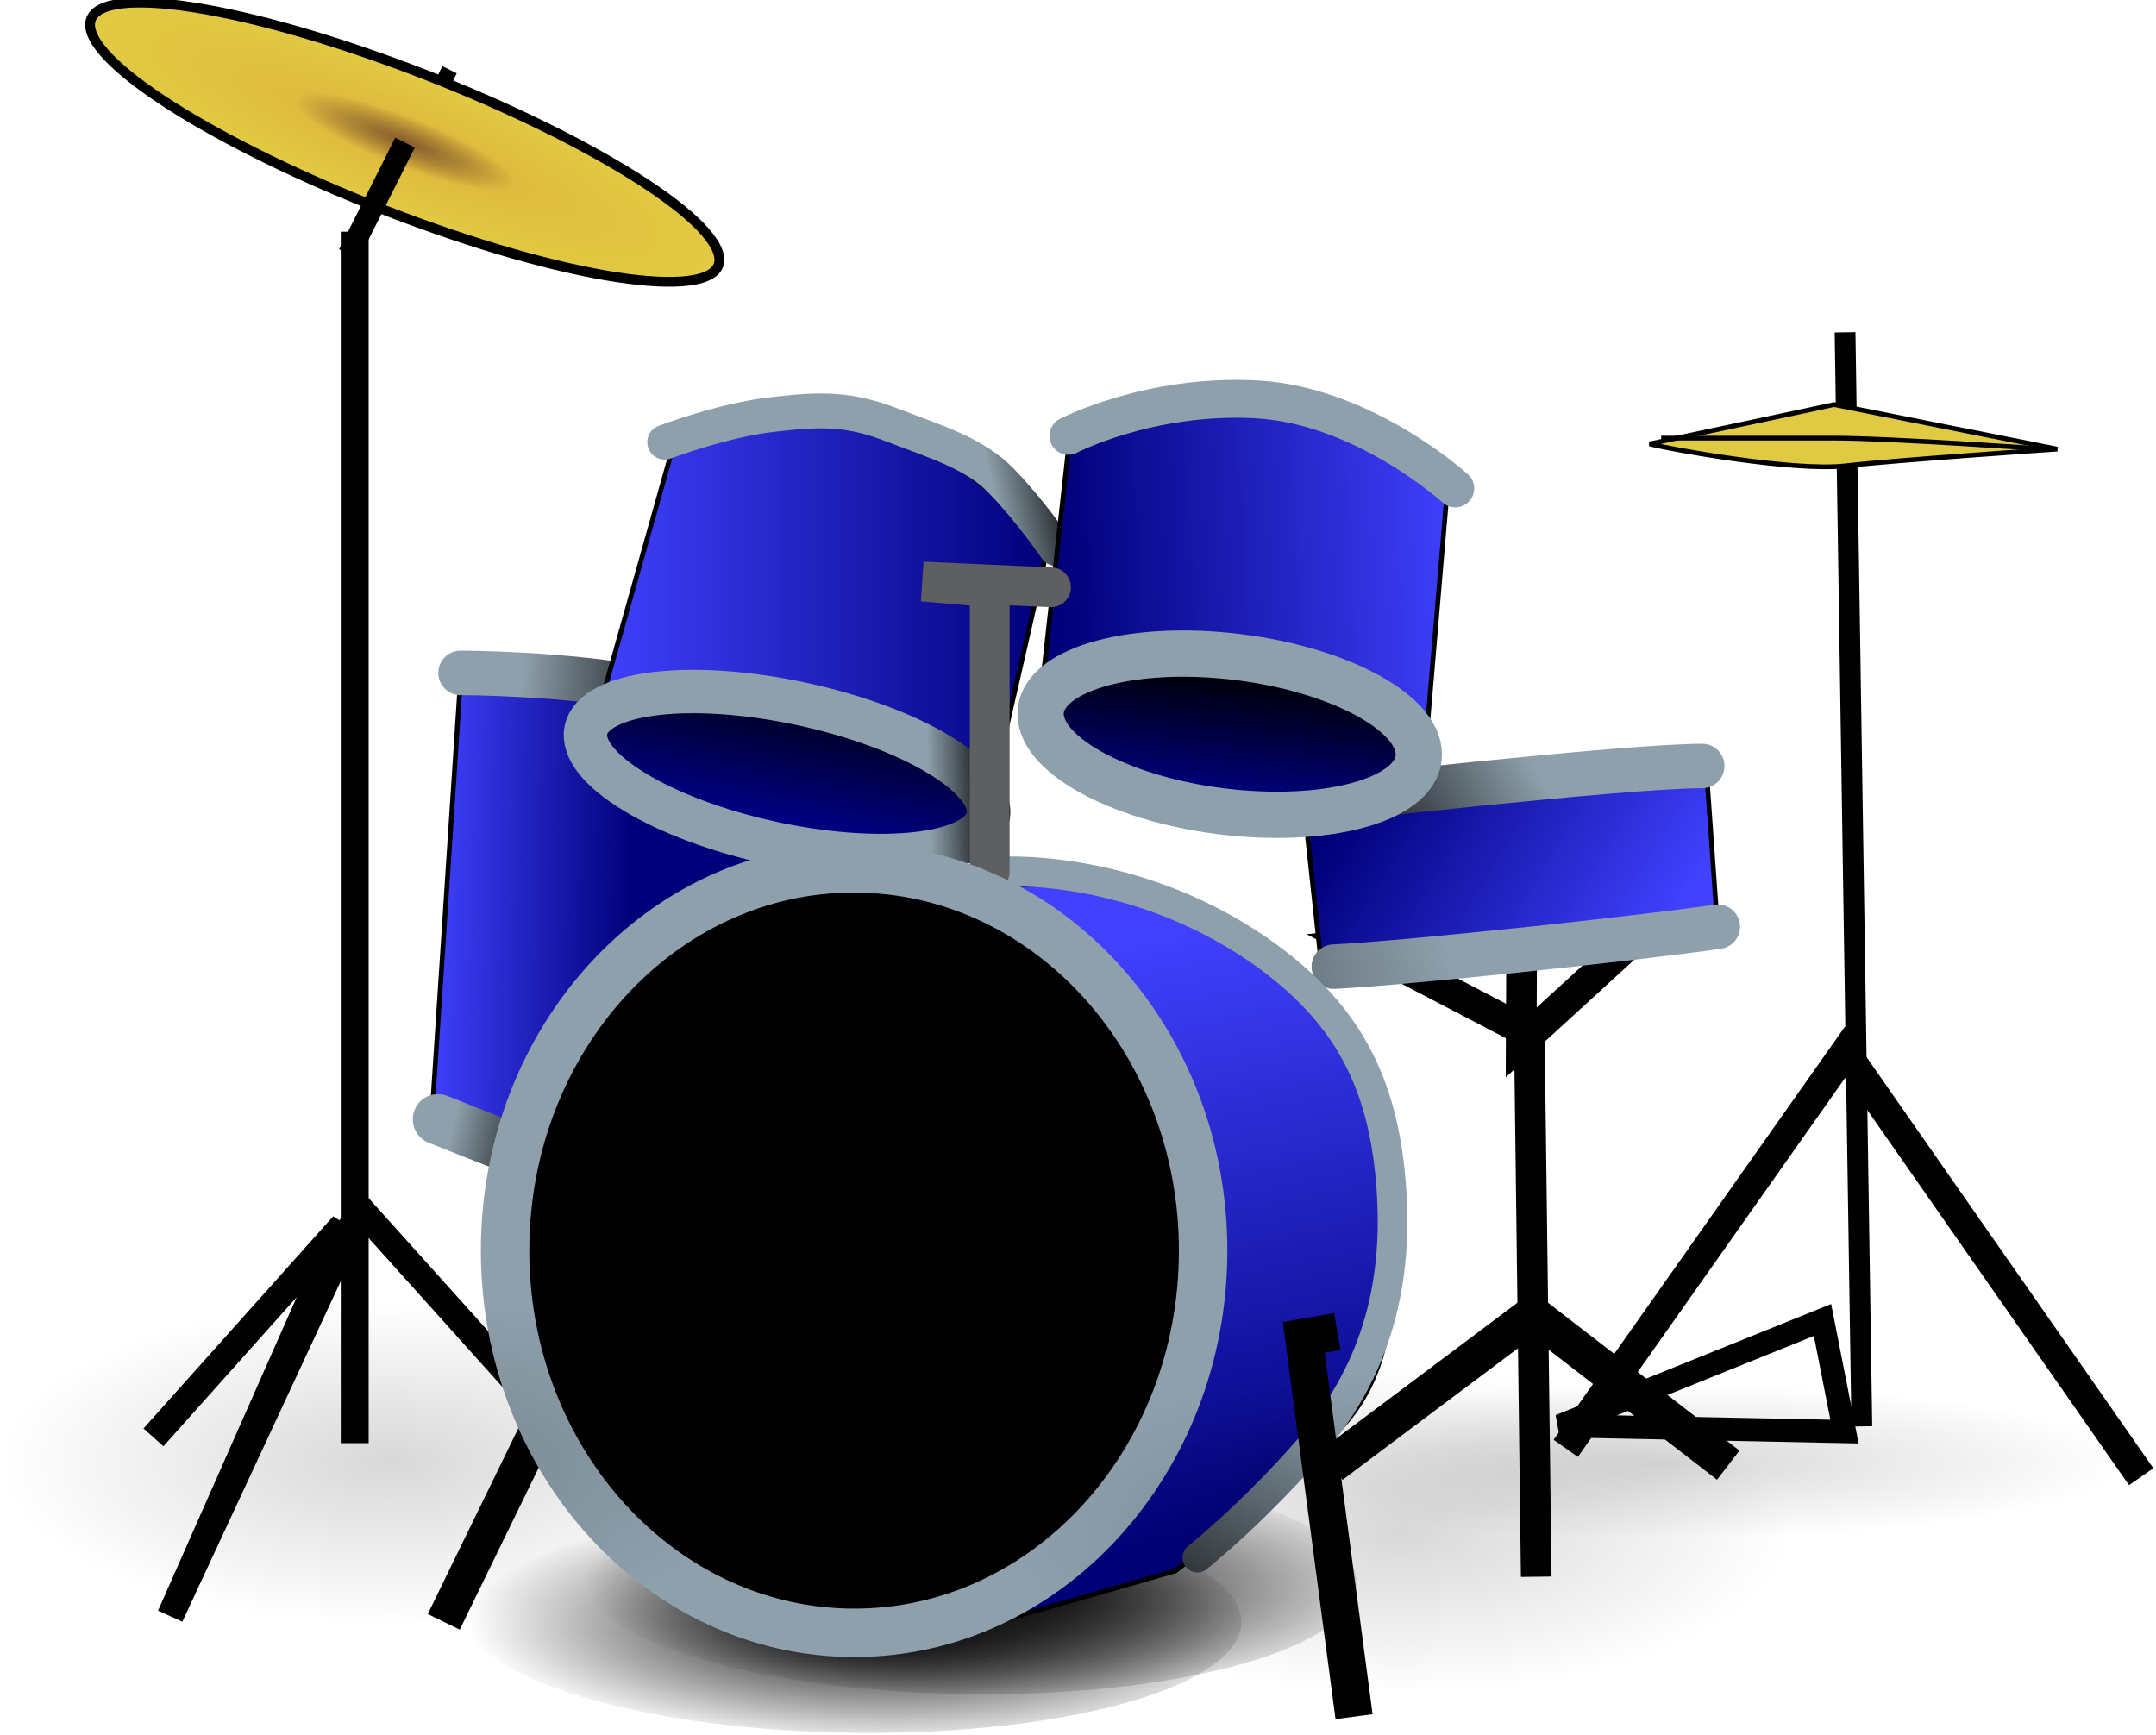 <?xml version="1.0" encoding="utf-8"?>
<!-- Generator: Adobe Illustrator 17.1.0, SVG Export Plug-In . SVG Version: 6.00 Build 0)  -->
<!DOCTYPE svg PUBLIC "-//W3C//DTD SVG 1.1//EN" "http://www.w3.org/Graphics/SVG/1.1/DTD/svg11.dtd">
<svg version="1.1"
	 id="Drum-Set" sodipodi:version="0.32" sodipodi:docname="drums_jarno_vasamaa_.svg" inkscape:version="0.46" inkscape:output_extension="org.inkscape.output.svg.inkscape" xmlns:cc="http://creativecommons.org/ns#" xmlns:svg="http://www.w3.org/2000/svg" xmlns:sodipodi="http://sodipodi.sourceforge.net/DTD/sodipodi-0.dtd" xmlns:dc="http://purl.org/dc/elements/1.1/" xmlns:inkscape="http://www.inkscape.org/namespaces/inkscape" xmlns:rdf="http://www.w3.org/1999/02/22-rdf-syntax-ns#"
	 xmlns="http://www.w3.org/2000/svg" xmlns:xlink="http://www.w3.org/1999/xlink" x="0px" y="0px" viewBox="0 0 372.8 300.1"
	 enable-background="new 0 0 372.8 300.1" xml:space="preserve">
<sodipodi:namedview  inkscape:pageopacity="0.0" inkscape:window-y="25" inkscape:current-layer="svg2948" inkscape:window-height="715" inkscape:window-width="641" inkscape:pageshadow="2" inkscape:window-x="0" inkscape:cx="187.5" gridtolerance="10.0" guidetolerance="10.0" bordercolor="#666666" showgrid="false" id="base" inkscape:cy="187.5" inkscape:zoom="1.3173333" objecttolerance="10.0" borderopacity="1.0" pagecolor="#ffffff">
	</sodipodi:namedview>
<defs>
	
	
		<inkscape:perspective  inkscape:persp3d-origin="187.5 : 125 : 1" inkscape:vp_x="0 : 187.5 : 1" inkscape:vp_z="375 : 187.5 : 1" inkscape:vp_y="0 : 1000 : 0" id="perspective83" sodipodi:type="inkscape:persp3d">
		</inkscape:perspective>
</defs>
<g id="layer1" transform="translate(5.335,-38.038)">
	
		<radialGradient id="path4029_1_" cx="-46.454" cy="1002.681" r="32.738" fx="-46.466" fy="1003.502" gradientTransform="matrix(2.158 1.730000e-02 3.350000e-02 0.643 212.939 -324.687)" gradientUnits="userSpaceOnUse">
		<stop  offset="0" style="stop-color:#000000"/>
		<stop  offset="1" style="stop-color:#000000;stop-opacity:0"/>
	</radialGradient>
	<path id="path4029" fill="url(#path4029_1_)" d="M209.3,318.2c0.6,11.1-29.1,19.8-66.2,19.5s-67.7-9.5-68.3-20.6
		c-0.6-11.1,29.1-19.8,66.2-19.5S208.7,307.1,209.3,318.2z"/>
	
		<radialGradient id="path3953_1_" cx="-46.454" cy="1002.681" r="32.738" fx="-46.466" fy="1003.502" gradientTransform="matrix(2.158 1.730000e-02 3.350000e-02 0.643 232.945 -331.356)" gradientUnits="userSpaceOnUse">
		<stop  offset="0" style="stop-color:#000000"/>
		<stop  offset="1" style="stop-color:#000000;stop-opacity:0"/>
	</radialGradient>
	<path id="path3953" fill="url(#path3953_1_)" d="M229.3,311.5c0.6,11.1-29.1,19.8-66.2,19.5s-67.7-9.5-68.3-20.6
		c-0.6-11.1,29.1-19.8,66.2-19.5S228.7,300.5,229.3,311.5z"/>
	<path id="path3547" fill="none" stroke="#000000" stroke-width="6.154" d="M71.4,318.5l19.3-39.6"/>
	<path id="path3545" fill="none" stroke="#000000" stroke-width="4.615" d="M21.2,286.6L54,249.9l-29.9,67.6L56.9,247l43.4,48.3"/>
	<path id="path3533" fill="none" stroke="#000000" stroke-width="5.298" d="M260.3,310.7l-1.2-94l-29.5-15.4l52.8-5.6l-24.7,22.6
		l0.1-21.2"/>
	
		<linearGradient id="tom3_1_" gradientUnits="userSpaceOnUse" x1="134.401" y1="439.151" x2="169.587" y2="439.768" gradientTransform="matrix(1 0 0 1 -65.33 -244.925)">
		<stop  offset="0" style="stop-color:#4141FF"/>
		<stop  offset="1" style="stop-color:#00007A"/>
	</linearGradient>
	<path id="tom3" fill="url(#tom3_1_)" stroke="#000000" stroke-width="0.821" d="M74.3,155.3l-4.8,73.4c0,0,8.7,4.8,17.4,4.8
		s56-24.1,56-24.1l4.8-14.5l-1.9-20.3l-38.6-14.5L74.3,155.3z"/>
	
		<linearGradient id="path3449_1_" gradientUnits="userSpaceOnUse" x1="56.138" y1="624.156" x2="42.562" y2="622.341" gradientTransform="matrix(1.298 0 0 0.77 17.293 -244.816)">
		<stop  offset="0" style="stop-color:#000000"/>
		<stop  offset="1" style="stop-color:#8EA0AC"/>
	</linearGradient>
	<path id="path3449" fill="none" stroke="url(#path3449_1_)" stroke-width="8.718" stroke-linecap="round" d="M70.4,231.6
		c0,0,9.7,3.9,17.4,6.8"/>
	
		<linearGradient id="path3451_1_" gradientUnits="userSpaceOnUse" x1="-29.567" y1="745.857" x2="-45.878" y2="745.501" gradientTransform="matrix(1.848 0 0 0.541 169.466 -244.696)">
		<stop  offset="0" style="stop-color:#000000"/>
		<stop  offset="1" style="stop-color:#8EA0AC"/>
	</linearGradient>
	<path id="path3451" fill="none" stroke="url(#path3451_1_)" stroke-width="7.693" stroke-linecap="round" d="M74.3,154.4
		c0,0,18.3,0,32.8,2.9c14.5,2.9,15.4,5.8,15.4,5.8"/>
	
		<linearGradient id="tom2_1_" gradientUnits="userSpaceOnUse" x1="358.136" y1="831.654" x2="446.494" y2="831.654" gradientTransform="matrix(0.883 0 0 0.762 -218.322 -490.584)">
		<stop  offset="0" style="stop-color:#4141FF"/>
		<stop  offset="1" style="stop-color:#00007A"/>
	</linearGradient>
	<path id="tom2" fill="url(#tom2_1_)" stroke="#000000" stroke-width="0.821" d="M98.4,160.2l12.5-44.4c0,0,17.4-10.6,37.6-2.9
		s27,21.2,27,21.2l-9.7,42.5L98.4,160.2z"/>
	
		<linearGradient id="path3465_1_" gradientUnits="userSpaceOnUse" x1="297.438" y1="1119.156" x2="297.398" y2="1049.744" gradientTransform="matrix(1.05 0.209 -2.330000e-02 0.397 -155.936 -325.539)">
		<stop  offset="0" style="stop-color:#000087"/>
		<stop  offset="1" style="stop-color:#000000"/>
	</linearGradient>
	
		<linearGradient id="path3465_2_" gradientUnits="userSpaceOnUse" x1="331.442" y1="1094.225" x2="320.7" y2="1094.609" gradientTransform="matrix(1.05 0.209 -2.330000e-02 0.397 -155.936 -325.539)">
		<stop  offset="0" style="stop-color:#000000"/>
		<stop  offset="1" style="stop-color:#8EA0AC"/>
	</linearGradient>
	
		<path id="path3465" fill="url(#path3465_1_)" stroke="url(#path3465_2_)" stroke-width="7.5" stroke-linecap="round" stroke-linejoin="round" d="
		M165.6,178.7c-0.4,6.8-16.3,9.3-35.6,5.5s-34.5-12.5-34.1-19.3c0.4-6.8,16.3-9.3,35.6-5.5S166,171.8,165.6,178.7L165.6,178.7z"/>
	
		<linearGradient id="path3467_1_" gradientUnits="userSpaceOnUse" x1="55.338" y1="574.348" x2="45.933" y2="575.163" gradientTransform="matrix(1.574 0 0 0.635 93.57 -244.761)">
		<stop  offset="0" style="stop-color:#000000"/>
		<stop  offset="1" style="stop-color:#8EA0AC"/>
	</linearGradient>
	<path id="path3467" fill="none" stroke="url(#path3467_1_)" stroke-width="6.026" stroke-linecap="round" d="M109.6,114.5
		c0,0,10.3-3.9,18.8-4.8c8.5-1,13.2-1,20.7,1.9c7.5,2.9,14.1,4.8,18.8,9.7c4.7,4.8,9.4,11.6,9.4,11.6"/>
	
		<linearGradient id="tom1_1_" gradientUnits="userSpaceOnUse" x1="524.79" y1="824.118" x2="446.455" y2="827.89" gradientTransform="matrix(0.886 0 0 0.76 -217.632 -490.599)">
		<stop  offset="0" style="stop-color:#4141FF"/>
		<stop  offset="1" style="stop-color:#00007A"/>
	</linearGradient>
	<path id="tom1" fill="url(#tom1_1_)" stroke="#000000" stroke-width="0.821" d="M174.7,158.2l4.8-43.4c0,0,19.3-10.6,35.7-7.7
		s29.9,13.5,29.9,13.5l-3.9,46.3L174.7,158.2z"/>
	
		<linearGradient id="snare-drum_1_" gradientUnits="userSpaceOnUse" x1="155.303" y1="635.162" x2="112.253" y2="622.758" gradientTransform="matrix(1.456 0 0 0.687 60.963 -244.787)">
		<stop  offset="0" style="stop-color:#4141FF"/>
		<stop  offset="1" style="stop-color:#00007A"/>
	</linearGradient>
	<path id="snare-drum" fill="url(#snare-drum_1_)" stroke="#000000" stroke-width="0.821" d="M220.1,176.6l2.9,27
		c0,0,31.9-4.8,45.4-5.8c13.5-1,23.2,0,23.2,0l-1.9-27c0,0-24.1-1-34.8,0C244.2,171.7,220.1,176.6,220.1,176.6z"/>
	
		<linearGradient id="path3527_1_" gradientUnits="userSpaceOnUse" x1="-30.62" y1="954.636" x2="-11.838" y2="952.541" gradientTransform="matrix(2.279 0 0 0.439 288.568 -244.681)">
		<stop  offset="0" style="stop-color:#000000"/>
		<stop  offset="1" style="stop-color:#8EA0AC"/>
	</linearGradient>
	<path id="path3527" fill="none" stroke="url(#path3527_1_)" stroke-width="7.688" stroke-linecap="round" d="M222,176.6
		c0,0,53.5-6.1,67-6.1"/>
	
		<linearGradient id="path3493_1_" gradientUnits="userSpaceOnUse" x1="280.672" y1="1115.501" x2="281.555" y2="1072.915" gradientTransform="matrix(1.219 0.13 0 0.567 -135.596 -491.541)">
		<stop  offset="0" style="stop-color:#000087"/>
		<stop  offset="1" style="stop-color:#000000"/>
	</linearGradient>
	
		<path id="path3493" fill="url(#path3493_1_)" stroke="#8EA0AC" stroke-width="8" stroke-linecap="round" stroke-linejoin="round" d="
		M240,168.5c0,7.5-14.7,11.9-32.7,10s-32.7-9.6-32.7-17s14.7-11.9,32.7-10S240,161,240,168.5z"/>
	<path id="path3495" fill="none" stroke="#8EA0AC" stroke-width="6.551" stroke-linecap="round" d="M179.4,113.4
		c0,0,14-7.3,32.5-6.3c18.6,1,34.4,15.4,34.4,15.4"/>
	
		<linearGradient id="path3499_1_" gradientUnits="userSpaceOnUse" x1="702.11" y1="680.675" x2="716.137" y2="783.978" gradientTransform="matrix(0.662 0 0 1.017 -279.528 -490.707)">
		<stop  offset="0" style="stop-color:#4141FF"/>
		<stop  offset="1" style="stop-color:#00007A"/>
	</linearGradient>
	<path id="path3499" fill="url(#path3499_1_)" stroke="#000000" stroke-width="0.821" d="M149.6,191h21.2c0,0,20.3-1,30.9,5.8
		c10.6,6.8,29,14.5,31.9,36.7c2.9,22.2,3.9,40.5-7.7,52.1c-11.6,11.6-28,24.1-28,24.1l-47.3,13.5L149.6,191z"/>
	
		<linearGradient id="path3525_1_" gradientUnits="userSpaceOnUse" x1="-66.899" y1="1020.536" x2="-18.786" y2="1018.141" gradientTransform="matrix(2.279 0 0 0.439 287.991 -244.97)">
		<stop  offset="0" style="stop-color:#000000"/>
		<stop  offset="1" style="stop-color:#8EA0AC"/>
	</linearGradient>
	<path id="path3525" fill="none" stroke="url(#path3525_1_)" stroke-width="7.688" stroke-linecap="round" d="M225.3,205.2
		c12.4-0.6,52.6-4.9,66.4-6.9"/>
	
		<linearGradient id="path3513_1_" gradientUnits="userSpaceOnUse" x1="449.125" y1="407.975" x2="464.438" y2="367.468" gradientTransform="matrix(0.722 0 0 1.386 -142.39 -245.124)">
		<stop  offset="0" style="stop-color:#000000"/>
		<stop  offset="1" style="stop-color:#8EA0AC"/>
	</linearGradient>
	<path id="path3513" fill="none" stroke="url(#path3513_1_)" stroke-width="5.125" stroke-linecap="round" d="M166.4,188.8
		c0,0,23.2-2.1,45.9,13.5c15.2,10.6,21.8,22.8,23,42s-4.6,33.2-14.5,44.5s-19.1,18.6-19.1,18.6"/>
	<path id="path3497" fill="none" stroke="#5E5F60" stroke-width="6.872" stroke-linecap="round" d="M165.8,188.8v-49.2l-11.6-1
		l22.2,1"/>
	<path id="path3529" fill="none" stroke="#000000" stroke-width="3.59" d="M316.6,284.7l-2.9-189.2"/>
	<path id="path3531" fill="none" stroke="#000000" stroke-width="5.128" d="M265.4,288.5l48.3-68.5l51.2,73.4"/>
	<path id="path3537" fill="none" stroke="#000000" stroke-width="6.359" d="M224.9,291.4l34.8-26.1l33.8,26.1"/>
	<path id="path3539" fill="none" stroke="#000000" stroke-width="4" d="M309.8,266.3l-45.4,18.3l49.2,1L309.8,266.3z"/>
	<path id="path3541" fill="none" stroke="#000000" stroke-width="4.821" d="M56,287.6V78.1"/>
	<path id="path3921" fill="none" stroke="#000000" stroke-width="2.769" d="M69.5,55.9l2.9-5.8"/>
	
		<radialGradient id="high-hat_1_" cx="121.235" cy="957.438" r="45.007" gradientTransform="matrix(1.22 0.426 0.121 0.341 -199.058 -315.596)" gradientUnits="userSpaceOnUse">
		<stop  offset="0" style="stop-color:#6D3900;stop-opacity:0.816"/>
		<stop  offset="0.348" style="stop-color:#E0BC3E"/>
		<stop  offset="1" style="stop-color:#E1CA43"/>
	</radialGradient>
	
		<path id="high-hat" fill="url(#high-hat_1_)" stroke="#000000" stroke-width="1.698" stroke-linecap="round" stroke-linejoin="round" d="
		M118.8,81.6c2.9,8.2-19,6.5-48.9-4S13.4,52,10.5,43.7s19-6.5,48.9,4S115.9,73.3,118.8,81.6z"/>
	<path id="path3543" fill="none" stroke="#000000" stroke-width="3.795" d="M55,82l9.7-19.3"/>
	<path id="path3549" fill="none" stroke="#000000" stroke-width="6.462" d="M228.8,334.9l-8.7-65.6l5.8-1"/>
	<path id="symbol" fill="#E1CA43" stroke="#000000" stroke-width="0.821" d="M279.9,114.8l31.9-6.8l38.6,7.7c0,0-28,1.9-36.7,2.9
		C305,119.6,283.8,115.8,279.9,114.8z"/>
	<path id="path3925" fill="none" stroke="#000000" stroke-width="0.821" d="M281.9,113.8c0,0,20.3,0,29.9,0
		c9.7,0,36.7,1.9,36.7,1.9"/>
	
		<radialGradient id="path4033_1_" cx="-68.931" cy="1152.422" r="22.302" gradientTransform="matrix(3.589 0 0 0.598 530.143 -398.318)" gradientUnits="userSpaceOnUse">
		<stop  offset="0" style="stop-color:#000000;stop-opacity:0.153"/>
		<stop  offset="1" style="stop-color:#000000;stop-opacity:0"/>
	</radialGradient>
	<path id="path4033" fill="url(#path4033_1_)" d="M362.8,291c0,7.4-35.8,13.3-80,13.3s-80-6-80-13.3c0-7.4,35.8-13.3,80-13.3
		S362.8,283.6,362.8,291z"/>
	<path id="bass-drum" stroke="#8EA0AC" stroke-width="8.375" stroke-linecap="round" stroke-linejoin="round" d="M202.7,254.3
		c0,36.5-27,66.1-60.3,66.1S82,290.8,82,254.3c0-36.5,27-66.1,60.3-66.1S202.7,217.8,202.7,254.3z"/>
	
		<radialGradient id="path4043_1_" cx="-51" cy="938.335" r="22.302" gradientTransform="matrix(3.021 0 0 1.256 216.075 -887.669)" gradientUnits="userSpaceOnUse">
		<stop  offset="0" style="stop-color:#000000;stop-opacity:0.153"/>
		<stop  offset="1" style="stop-color:#000000;stop-opacity:0"/>
	</radialGradient>
	<path id="path4043" fill="url(#path4043_1_)" d="M129.4,291c0,15.5-30.1,28-67.4,28s-67.4-12.5-67.4-28c0-15.5,30.1-28,67.4-28
		S129.4,275.5,129.4,291z"/>
	
		<radialGradient id="path4047_1_" cx="-51" cy="938.336" r="22.302" gradientTransform="matrix(3.021 0 0 1.256 390.797 -875.665)" gradientUnits="userSpaceOnUse">
		<stop  offset="0" style="stop-color:#000000;stop-opacity:0.153"/>
		<stop  offset="1" style="stop-color:#000000;stop-opacity:0"/>
	</radialGradient>
	<path id="path4047" fill="url(#path4047_1_)" d="M304.1,303c0,15.5-30.1,28-67.4,28s-67.4-12.5-67.4-28c0-15.5,30.1-28,67.4-28
		S304.1,287.5,304.1,303z"/>
</g>
</svg>
